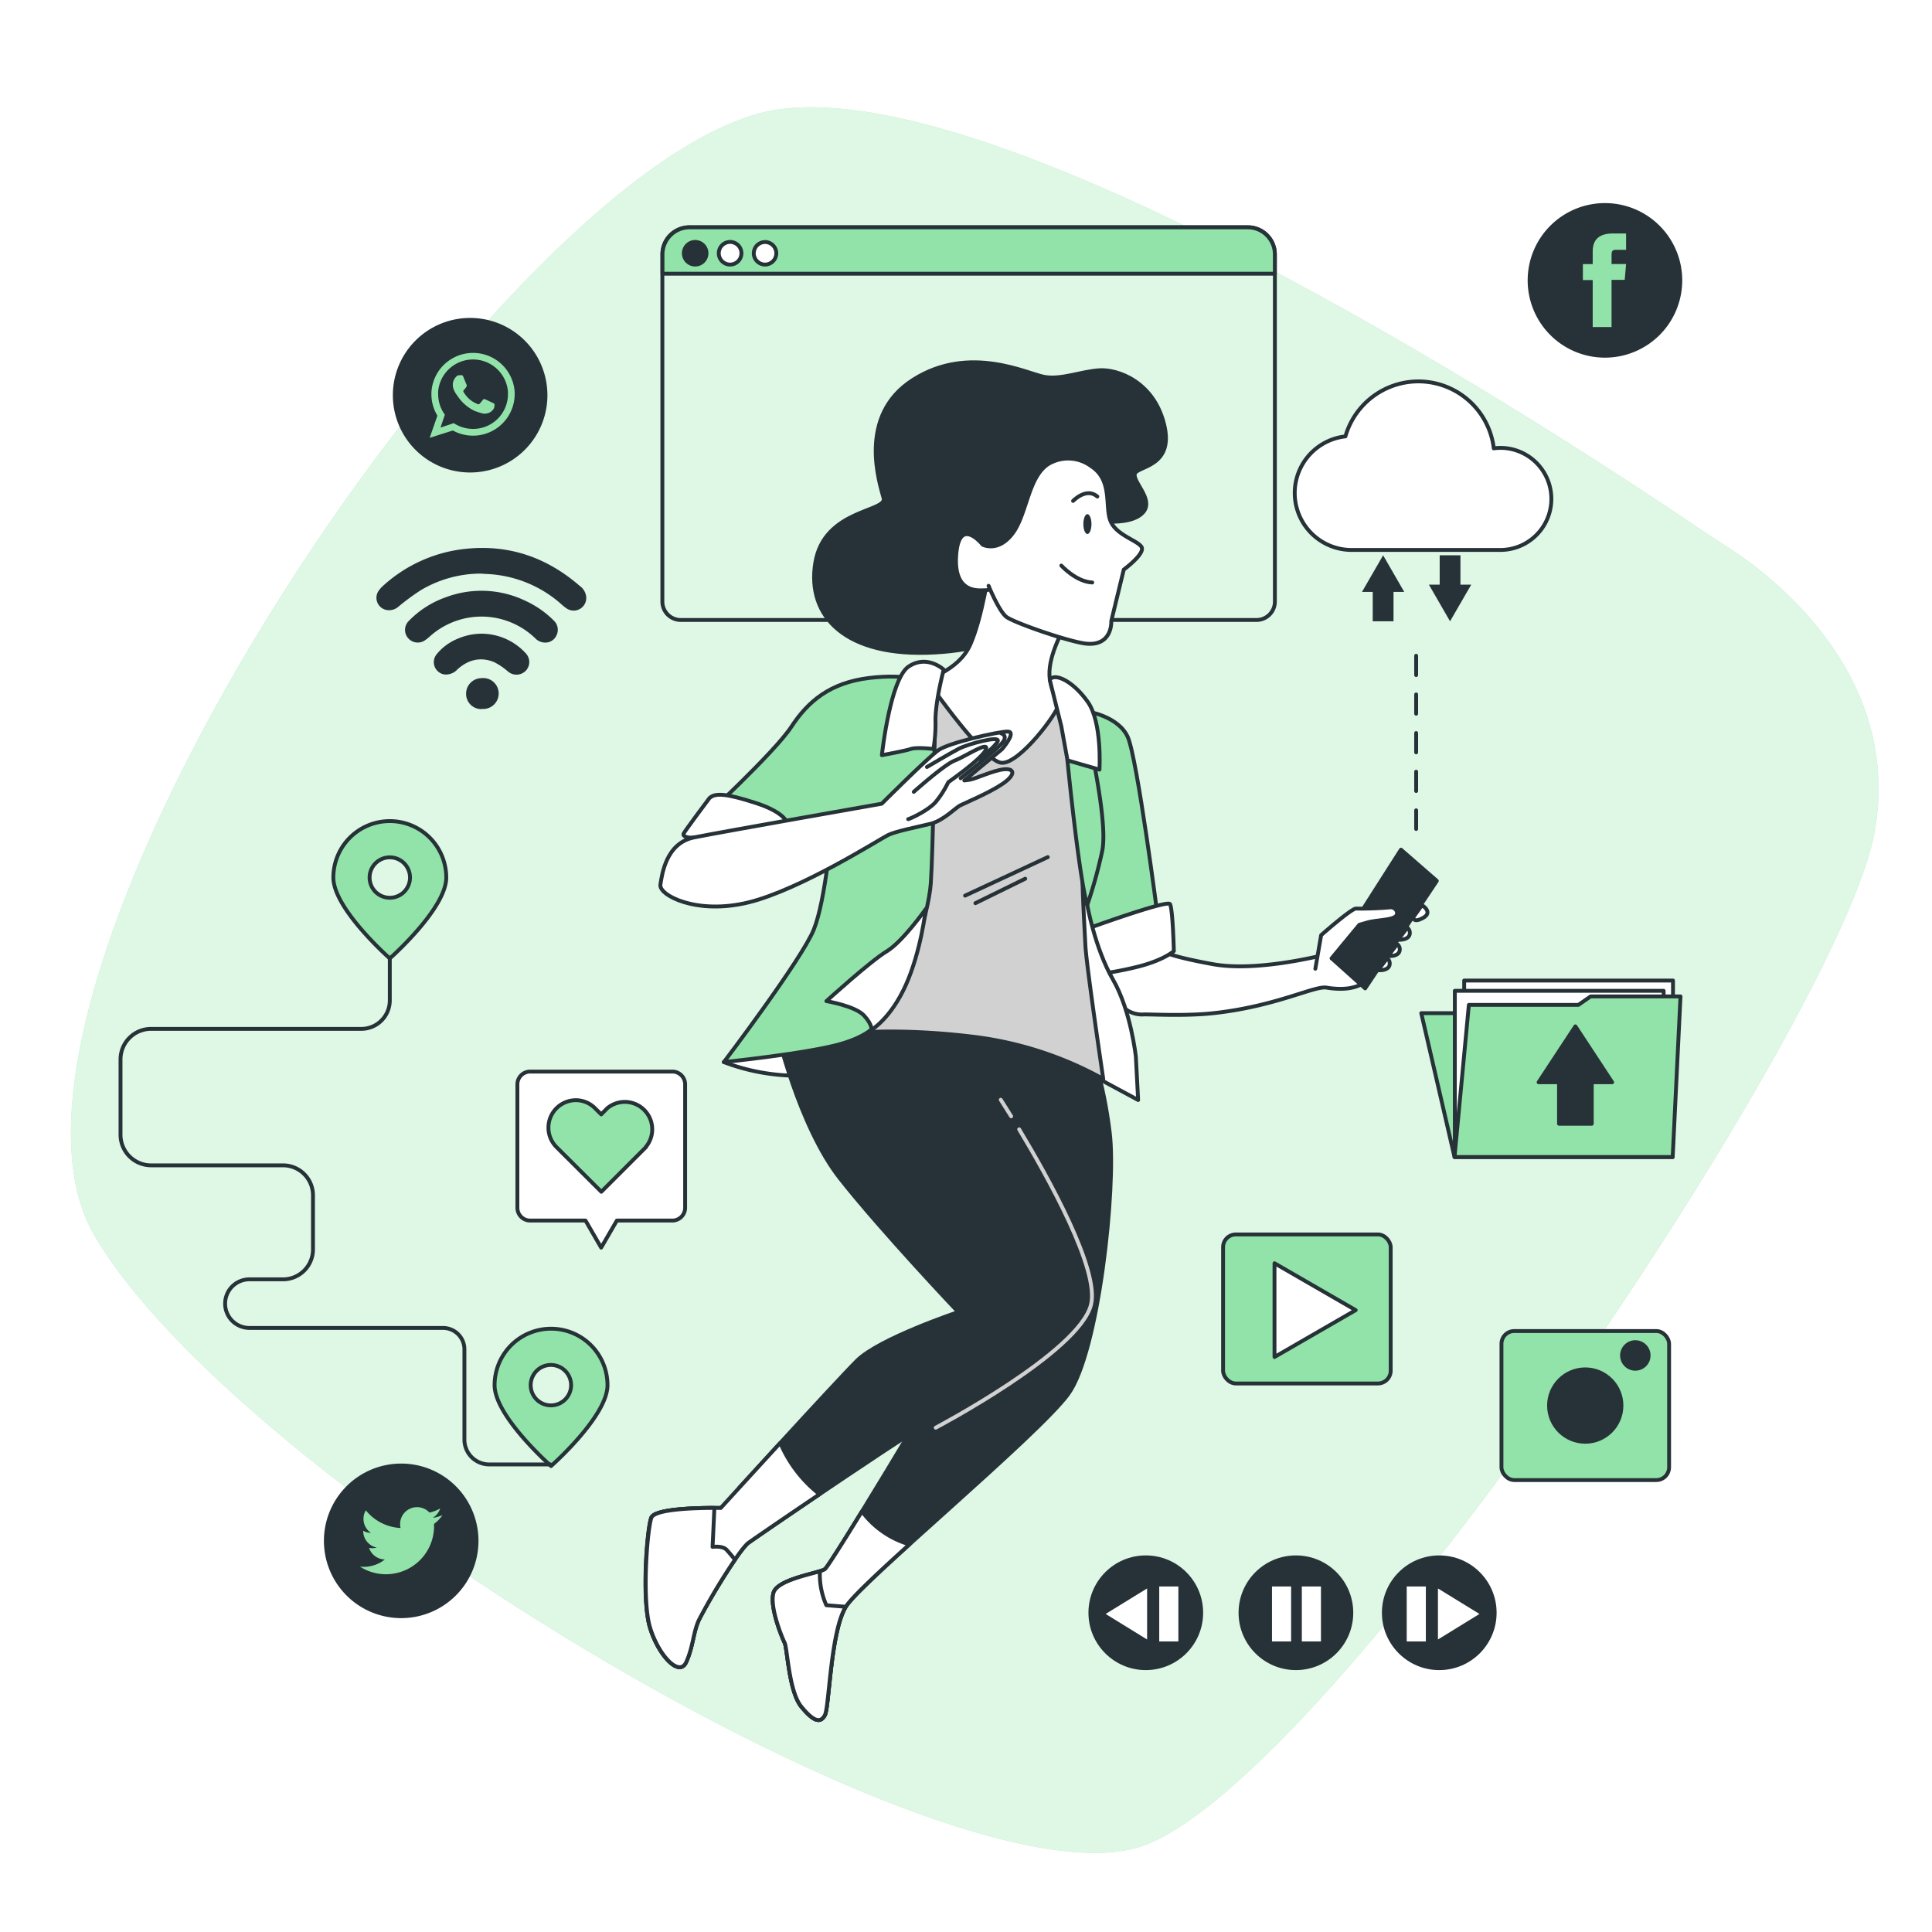 <svg class="animated" id="freepik_stories-digital-lifestyle" xmlns="http://www.w3.org/2000/svg" viewBox="0 0 500 500" version="1.1" xmlns:xlink="http://www.w3.org/1999/xlink" xmlns:svgjs="http://svgjs.com/svgjs"><style>svg#freepik_stories-digital-lifestyle:not(.animated) .animable {opacity: 0;}svg#freepik_stories-digital-lifestyle.animated #freepik--Icons--inject-58 {animation: 1.6s 1 forwards cubic-bezier(.36,-0.01,.5,1.38) slideDown,3s Infinite  linear floating;animation-delay: 0s,1.6s;}svg#freepik_stories-digital-lifestyle.animated #freepik--Route--inject-58 {animation: 1.6s 1 forwards cubic-bezier(.36,-0.01,.5,1.38) slideDown,3s Infinite  linear floating;animation-delay: 0s,1.6s;}svg#freepik_stories-digital-lifestyle.animated #freepik--audio-controls--inject-58 {animation: 1.6s 1 forwards cubic-bezier(.36,-0.01,.5,1.38) slideDown,3s Infinite  linear floating;animation-delay: 0s,1.6s;}svg#freepik_stories-digital-lifestyle.animated #freepik--Camera--inject-58 {animation: 1.6s 1 forwards cubic-bezier(.36,-0.01,.5,1.38) slideDown,3s Infinite  linear floating;animation-delay: 0s,1.6s;}svg#freepik_stories-digital-lifestyle.animated #freepik--Video--inject-58 {animation: 1.6s 1 forwards cubic-bezier(.36,-0.01,.5,1.38) slideDown,3s Infinite  linear floating;animation-delay: 0s,1.6s;}svg#freepik_stories-digital-lifestyle.animated #freepik--Folder--inject-58 {animation: 1.6s 1 forwards cubic-bezier(.36,-0.01,.5,1.38) slideDown,3s Infinite  linear floating;animation-delay: 0s,1.6s;}svg#freepik_stories-digital-lifestyle.animated #freepik--speech-bubble--inject-58 {animation: 1.6s 1 forwards cubic-bezier(.36,-0.01,.5,1.38) slideDown,3s Infinite  linear floating;animation-delay: 0s,1.6s;}svg#freepik_stories-digital-lifestyle.animated #freepik--Screen--inject-58 {animation: 1.6s 1 forwards cubic-bezier(.36,-0.01,.5,1.38) slideDown,3s Infinite  linear floating;animation-delay: 0s,1.6s;}svg#freepik_stories-digital-lifestyle.animated #freepik--Cloud--inject-58 {animation: 1.6s 1 forwards cubic-bezier(.36,-0.01,.5,1.38) slideDown,3s Infinite  linear floating;animation-delay: 0s,1.6s;}svg#freepik_stories-digital-lifestyle.animated #freepik--Character--inject-58 {animation: 1.6s 1 forwards cubic-bezier(.36,-0.01,.5,1.38) slideDown,3s Infinite  linear floating;animation-delay: 0s,1.6s;}            @keyframes slideDown {                0% {                    opacity: 0;                    transform: translateY(-30px);                }                100% {                    opacity: 1;                    transform: translateY(0);                }            }                    @keyframes floating {                0% {                    opacity: 1;                    transform: translateY(0px);                }                50% {                    transform: translateY(-10px);                }                100% {                    opacity: 1;                    transform: translateY(0px);                }            }        </style><g id="freepik--background-simple--inject-58" class="animable" style="transform-origin: 252.264px 253.641px;"><path d="M447.23,141.67q-4.39-2.8-8.71-5.73c-31-21-176-116.37-237.08-107.62C132.81,38.14-12.78,255.2,24.31,319.51s222.57,176,271.72,158.1S476.87,263.24,485.22,215C492.34,173.82,457.55,148.26,447.23,141.67Z" style="fill: rgb(146, 227, 169); transform-origin: 252.264px 253.641px;" id="elp6sngvxa179" class="animable"></path><g id="elkbjvi074y9e"><path d="M447.23,141.67q-4.39-2.8-8.71-5.73c-31-21-176-116.37-237.08-107.62C132.81,38.14-12.78,255.2,24.31,319.51s222.57,176,271.72,158.1S476.87,263.24,485.22,215C492.34,173.82,457.55,148.26,447.23,141.67Z" style="fill: rgb(255, 255, 255); opacity: 0.7; transform-origin: 252.264px 253.641px;" class="animable"></path></g></g><g id="freepik--Icons--inject-58" class="animable animator-active" style="transform-origin: 259.595px 235.665px;"><path d="M121.67,122.28h0a20,20,0,0,1-20-20h0a20,20,0,0,1,20-20h0a20,20,0,0,1,20,20h0A20,20,0,0,1,121.67,122.28Z" style="fill: rgb(38, 50, 56); transform-origin: 121.67px 102.28px;" id="elxe5ml5mjeej" class="animable"></path><path d="M133.21,101.77a10.79,10.79,0,0,0-21.56-.2c0,.16,0,.31,0,.47a10.65,10.65,0,0,0,1.55,5.53l-2,5.74,6-1.9a10.79,10.79,0,0,0,16-9.37A2.44,2.44,0,0,0,133.21,101.77ZM122.43,111a9.09,9.09,0,0,1-5-1.49L114,110.66l1.13-3.34a8.9,8.9,0,0,1-1.73-5.28,8.3,8.3,0,0,1,0-.87,9.07,9.07,0,0,1,18.06.17c0,.23,0,.46,0,.7A9,9,0,0,1,122.43,111Z" style="fill: rgb(146, 227, 169); fill-rule: evenodd; transform-origin: 122.205px 102.322px;" id="el8ugpk6hb5cp" class="animable"></path><path d="M127.38,104.2c-.27-.13-1.57-.77-1.81-.85s-.42-.13-.6.13-.69.85-.84,1-.3.2-.57.07a7.09,7.09,0,0,1-2.13-1.3,7.89,7.89,0,0,1-1.47-1.82c-.15-.26,0-.4.12-.53s.26-.31.4-.46l.09-.13a2.16,2.16,0,0,0,.17-.31.49.49,0,0,0,0-.46c-.07-.13-.6-1.42-.82-2s-.44-.43-.6-.43-.32,0-.5,0a1,1,0,0,0-.71.33,2.94,2.94,0,0,0-.92,2.19,3.3,3.3,0,0,0,.13.89,5.92,5.92,0,0,0,1,1.82,10.91,10.91,0,0,0,4.51,4c2.7,1,2.7.69,3.18.65a2.6,2.6,0,0,0,1.78-1.25,2.08,2.08,0,0,0,.16-1.25C127.82,104.4,127.64,104.33,127.38,104.2Z" style="fill: rgb(146, 227, 169); fill-rule: evenodd; transform-origin: 122.587px 102.08px;" id="elw27pzhq0ksf" class="animable"></path><path d="M415.36,92.56h0a20,20,0,0,1-20-20h0a20,20,0,0,1,20-20h0a20,20,0,0,1,20,20h0A20,20,0,0,1,415.36,92.56Z" style="fill: rgb(38, 50, 56); transform-origin: 415.36px 72.56px;" id="elhi04tj9ojuf" class="animable"></path><path d="M412.19,84.64h4.88V72.43h3.4l.36-4.09h-3.76V66c0-1,.19-1.35,1.12-1.35h2.64V60.42h-3.38c-3.62,0-5.26,1.6-5.26,4.66v3.26h-2.54v4.14h2.54Z" style="fill: rgb(146, 227, 169); transform-origin: 415.24px 72.53px;" id="el3pbpe130odl" class="animable"></path><path d="M103.83,418.77h0a20,20,0,0,1-20-20h0a20,20,0,0,1,20-20h0a20,20,0,0,1,20,20h0A20,20,0,0,1,103.83,418.77Z" style="fill: rgb(38, 50, 56); transform-origin: 103.83px 398.77px;" id="elkz5rmn6yuo8" class="animable"></path><path d="M93.16,405.44a12.45,12.45,0,0,0,19.16-11.06,8.88,8.88,0,0,0,2.19-2.26,9.21,9.21,0,0,1-2.52.69,4.41,4.41,0,0,0,1.93-2.43,9,9,0,0,1-2.78,1.07,4.38,4.38,0,0,0-7.47,4,12.41,12.41,0,0,1-9-4.58A4.38,4.38,0,0,0,96,396.71a4.28,4.28,0,0,1-2-.55,4.37,4.37,0,0,0,3.51,4.35,4.38,4.38,0,0,1-2,.08,4.4,4.4,0,0,0,4.09,3A8.78,8.78,0,0,1,93.16,405.44Z" style="fill: rgb(146, 227, 169); transform-origin: 103.835px 398.731px;" id="elnawlhh1l4k" class="animable"></path><path d="M124.61,148.45a30.4,30.4,0,0,0-15.77,4.33,59.45,59.45,0,0,0-5.65,4.16,3.66,3.66,0,0,1-3.5.84,3.21,3.21,0,0,1-1.81-4.72,7.68,7.68,0,0,1,1.39-1.57,37.37,37.37,0,0,1,21.4-9.47c11.19-1.13,20.91,2.28,29.35,9.6a4,4,0,0,1,1.68,2.75,3.26,3.26,0,0,1-5.19,3c-.66-.45-1.24-1-1.86-1.54a31.08,31.08,0,0,0-19.2-7.3Z" style="fill: rgb(38, 50, 56); transform-origin: 124.573px 149.914px;" id="elpvijq8rpxo8" class="animable"></path><path d="M141.09,166.3a3.59,3.59,0,0,1-2.57-1.11,20,20,0,0,0-26.75-.94c-.56.47-1.1,1-1.69,1.39a3.29,3.29,0,0,1-4.45-.48,3.24,3.24,0,0,1,.11-4.4,24.7,24.7,0,0,1,9.5-6.14,26.24,26.24,0,0,1,20.72.86,25.21,25.21,0,0,1,7.4,5.16,3.26,3.26,0,0,1,.7,3.7A3.15,3.15,0,0,1,141.09,166.3Z" style="fill: rgb(38, 50, 56); transform-origin: 124.589px 159.597px;" id="ele7urvxm9kxl" class="animable"></path><path d="M124.49,164A15.54,15.54,0,0,1,136,169a3.29,3.29,0,0,1,.14,4.52,3.37,3.37,0,0,1-4.63.3,17.49,17.49,0,0,0-3.66-2.48c-3.49-1.41-6.67-.62-9.44,1.87a4,4,0,0,1-3.44,1.33,3.22,3.22,0,0,1-2-5.18,13.66,13.66,0,0,1,5.61-4.11A15.56,15.56,0,0,1,124.49,164Z" style="fill: rgb(38, 50, 56); transform-origin: 124.621px 169.3px;" id="ely2bz02jrew" class="animable"></path><path d="M124.63,183.51a3.92,3.92,0,0,1-4-4,4,4,0,0,1,3.94-4,4,4,0,1,1,.09,7.95Z" style="fill: rgb(38, 50, 56); transform-origin: 124.844px 179.495px;" id="el7uejq2337lt" class="animable"></path></g><g id="freepik--Route--inject-58" class="animable animator-active" style="transform-origin: 94.205px 295.955px;"><path d="M100.88,212.5a14.61,14.61,0,0,0-14.61,14.61c0,8.07,14.61,20.93,14.61,20.93s14.61-12.86,14.61-20.93A14.61,14.61,0,0,0,100.88,212.5Zm0,19.84a5.23,5.23,0,1,1,5.23-5.23A5.23,5.23,0,0,1,100.88,232.34Z" style="fill: rgb(146, 227, 169); stroke: rgb(38, 50, 56); stroke-linecap: round; stroke-linejoin: round; transform-origin: 100.88px 230.27px;" id="elrcayzpvic7c" class="animable"></path><path d="M142.57,343.87A14.61,14.61,0,0,0,128,358.48c0,8.07,14.61,20.93,14.61,20.93s14.61-12.86,14.61-20.93A14.61,14.61,0,0,0,142.57,343.87Zm0,19.84a5.23,5.23,0,1,1,5.23-5.23A5.23,5.23,0,0,1,142.57,363.71Z" style="fill: rgb(146, 227, 169); stroke: rgb(38, 50, 56); stroke-linecap: round; stroke-linejoin: round; transform-origin: 142.61px 361.64px;" id="elyadiiyia5el" class="animable"></path><path d="M100.88,248V258.9a7.37,7.37,0,0,1-7.37,7.37H39.1a7.91,7.91,0,0,0-7.91,7.92v19.48a7.92,7.92,0,0,0,7.91,7.92H73.27A7.75,7.75,0,0,1,81,309.34v14a7.75,7.75,0,0,1-7.75,7.75h-8.7a6.29,6.29,0,0,0-6.29,6.29h0a6.29,6.29,0,0,0,6.29,6.29h50.1a5.54,5.54,0,0,1,5.54,5.53v23.38a6.41,6.41,0,0,0,6.41,6.41h15.84" style="fill: none; stroke: rgb(38, 50, 56); stroke-linecap: round; stroke-linejoin: round; transform-origin: 86.815px 313.495px;" id="el84t90oju8t7" class="animable"></path></g><g id="freepik--audio-controls--inject-58" class="animable animator-active" style="transform-origin: 334.505px 417.38px;"><circle cx="335.38" cy="417.38" r="14.84" style="fill: rgb(38, 50, 56); transform-origin: 335.38px 417.38px;" id="elc6koss3fd3n" class="animable"></circle><rect x="329.19" y="410.58" width="4.95" height="14.23" style="fill: rgb(255, 255, 255); transform-origin: 331.665px 417.695px;" id="ele50o98dxeh5" class="animable"></rect><rect x="336.91" y="410.58" width="4.95" height="14.23" style="fill: rgb(255, 255, 255); transform-origin: 339.385px 417.695px;" id="elg0yttm8c6u8" class="animable"></rect><circle cx="372.48" cy="417.38" r="14.84" style="fill: rgb(38, 50, 56); transform-origin: 372.48px 417.38px;" id="elcjay567bjjp" class="animable"></circle><rect x="364.06" y="410.58" width="4.95" height="14.23" style="fill: rgb(255, 255, 255); transform-origin: 366.535px 417.695px;" id="elwirxbgik6h" class="animable"></rect><polygon points="382.88 417.69 372.14 411.09 372.14 424.3 382.88 417.69" style="fill: rgb(255, 255, 255); transform-origin: 377.51px 417.695px;" id="el0mwwfu55ud8" class="animable"></polygon><circle cx="296.53" cy="417.38" r="14.84" style="fill: rgb(38, 50, 56); transform-origin: 296.53px 417.38px;" id="eld4jrabv2s2b" class="animable"></circle><g id="elkc1s0izdnfs"><rect x="300.01" y="410.58" width="4.95" height="14.23" style="fill: rgb(255, 255, 255); transform-origin: 302.485px 417.695px; transform: rotate(180deg);" class="animable"></rect></g><polygon points="286.14 417.69 296.87 411.09 296.87 424.3 286.14 417.69" style="fill: rgb(255, 255, 255); transform-origin: 291.505px 417.695px;" id="elr7ts91d8ne" class="animable"></polygon></g><g id="freepik--Camera--inject-58" class="animable animator-active" style="transform-origin: 410.27px 363.755px;"><rect x="388.58" y="344.47" width="43.38" height="38.57" rx="3.31" style="fill: rgb(146, 227, 169); stroke: rgb(38, 50, 56); stroke-linecap: round; stroke-linejoin: round; transform-origin: 410.27px 363.755px;" id="el72zal871bp4" class="animable"></rect><g id="elkujw6nr6rtc"><circle cx="410.26" cy="363.76" r="9.87" style="fill: rgb(38, 50, 56); transform-origin: 410.26px 363.76px; transform: rotate(-36.069deg);" class="animable"></circle></g><path d="M427.16,350.8a3.94,3.94,0,1,0-3.93,3.93A3.93,3.93,0,0,0,427.16,350.8Z" style="fill: rgb(38, 50, 56); transform-origin: 423.22px 350.79px;" id="eljohsgmourxd" class="animable"></path></g><g id="freepik--Video--inject-58" class="animable animator-active" style="transform-origin: 338.22px 338.755px;"><rect x="316.53" y="319.47" width="43.38" height="38.57" rx="3.31" style="fill: rgb(146, 227, 169); stroke: rgb(38, 50, 56); stroke-linecap: round; stroke-linejoin: round; transform-origin: 338.22px 338.755px;" id="el145lbcj77e7p" class="animable"></rect><polygon points="350.85 339.06 329.84 326.93 329.84 351.19 350.85 339.06" style="fill: rgb(255, 255, 255); stroke: rgb(38, 50, 56); stroke-linecap: round; stroke-linejoin: round; transform-origin: 340.345px 339.06px;" id="el086lvez2qwe" class="animable"></polygon></g><g id="freepik--Folder--inject-58" class="animable animator-active" style="transform-origin: 401.365px 276.6px;"><polygon points="432.89 299.44 376.43 299.44 367.82 262.2 424.28 262.2 432.89 299.44" style="fill: rgb(146, 227, 169); stroke: rgb(38, 50, 56); stroke-linecap: round; stroke-linejoin: round; transform-origin: 400.355px 280.82px;" id="eldpfnqxybgai" class="animable"></polygon><rect x="378.93" y="253.76" width="54.04" height="42.4" style="fill: rgb(255, 255, 255); stroke: rgb(38, 50, 56); stroke-linecap: round; stroke-linejoin: round; transform-origin: 405.95px 274.96px;" id="elwzezl6gqhj" class="animable"></rect><rect x="376.51" y="256.42" width="54.04" height="42.4" style="fill: rgb(255, 255, 255); stroke: rgb(38, 50, 56); stroke-linecap: round; stroke-linejoin: round; transform-origin: 403.53px 277.62px;" id="eleu0iylupkap" class="animable"></rect><polygon points="432.89 299.44 434.91 257.88 411.64 257.88 408.49 260.06 380.14 260.06 376.43 299.44 432.89 299.44" style="fill: rgb(146, 227, 169); stroke: rgb(38, 50, 56); stroke-linecap: round; stroke-linejoin: round; transform-origin: 405.67px 278.66px;" id="el9vwgl3k60d" class="animable"></polygon><polygon points="417.22 280.09 407.71 265.62 398.19 280.09 403.47 280.09 403.47 290.83 411.95 290.83 411.95 280.09 417.22 280.09" style="fill: rgb(38, 50, 56); stroke: rgb(38, 50, 56); stroke-linecap: round; stroke-linejoin: round; transform-origin: 407.705px 278.225px;" id="elu09qnofifxn" class="animable"></polygon></g><g id="freepik--speech-bubble--inject-58" class="animable animator-active" style="transform-origin: 155.605px 300.1px;"><path d="M174,277.32H137.21a3.31,3.31,0,0,0-3.31,3.31v31.94a3.31,3.31,0,0,0,3.31,3.31h14.32l4.05,7,4.06-7H174a3.31,3.31,0,0,0,3.31-3.31V280.63A3.31,3.31,0,0,0,174,277.32Z" style="fill: rgb(255, 255, 255); stroke: rgb(38, 50, 56); stroke-linecap: round; stroke-linejoin: round; transform-origin: 155.605px 300.1px;" id="elot05r9r0u7l" class="animable"></path><path d="M167.19,296.85l-1.57,1.58-10,10L144,296.85a7.11,7.11,0,0,1,5-12.12,7,7,0,0,1,5,2.09l1.59,1.58,1.56-1.58a7.1,7.1,0,0,1,10,10Z" style="fill: rgb(146, 227, 169); stroke: rgb(38, 50, 56); stroke-linecap: round; stroke-linejoin: round; transform-origin: 155.366px 296.58px;" id="elce8oqbtv0pb" class="animable"></path></g><g id="freepik--Screen--inject-58" class="animable animator-active" style="transform-origin: 250.68px 109.625px;"><path d="M178.45,58.8H322.94a7,7,0,0,1,7,7v89.89a4.76,4.76,0,0,1-4.76,4.76h-149a4.76,4.76,0,0,1-4.76-4.76V65.79A7,7,0,0,1,178.45,58.8Z" style="fill: none; stroke: rgb(38, 50, 56); stroke-linecap: round; stroke-linejoin: round; transform-origin: 250.68px 109.625px;" id="el1ijupsh9lly" class="animable"></path><path d="M329.93,70.84v-5a7,7,0,0,0-7-7H178.45a7,7,0,0,0-7,7v5Z" style="fill: rgb(146, 227, 169); stroke: rgb(38, 50, 56); stroke-linecap: round; stroke-linejoin: round; transform-origin: 250.69px 64.84px;" id="el8qnxu8aup2n" class="animable"></path><path d="M182.84,65.55a2.93,2.93,0,1,0-2.92,2.92A2.93,2.93,0,0,0,182.84,65.55Z" style="fill: rgb(38, 50, 56); stroke: rgb(38, 50, 56); stroke-linecap: round; stroke-linejoin: round; transform-origin: 179.91px 65.54px;" id="el72gorf9pdau" class="animable"></path><path d="M191.88,65.55A2.93,2.93,0,1,0,189,68.47,2.93,2.93,0,0,0,191.88,65.55Z" style="fill: rgb(255, 255, 255); stroke: rgb(38, 50, 56); stroke-linecap: round; stroke-linejoin: round; transform-origin: 188.95px 65.54px;" id="eljnu86b80wme" class="animable"></path><circle cx="197.99" cy="65.55" r="2.92" style="fill: rgb(255, 255, 255); stroke: rgb(38, 50, 56); stroke-linecap: round; stroke-linejoin: round; transform-origin: 197.99px 65.55px;" id="el9cz6d5879j8" class="animable"></circle></g><g id="freepik--Cloud--inject-58" class="animable animator-active" style="transform-origin: 368.283px 156.624px;"><path d="M388.28,115.91a13.58,13.58,0,0,0-1.69.12,19.65,19.65,0,0,0-38.4-3.09,14.74,14.74,0,0,0,1.68,29.39h38.41a13.21,13.21,0,1,0,0-26.42Z" style="fill: rgb(255, 255, 255); stroke: rgb(38, 50, 56); stroke-linecap: round; stroke-linejoin: round; transform-origin: 368.283px 120.519px;" id="elo6zumzj6uj8" class="animable"></path><polygon points="363.42 153.19 357.95 143.71 352.48 153.19 355.26 153.19 355.26 160.79 360.64 160.79 360.64 153.19 363.42 153.19" style="fill: rgb(38, 50, 56); transform-origin: 357.95px 152.25px;" id="elbfhets3wy26" class="animable"></polygon><polygon points="369.8 151.31 375.27 160.79 380.75 151.31 377.96 151.31 377.96 143.71 372.59 143.71 372.59 151.31 369.8 151.31" style="fill: rgb(38, 50, 56); transform-origin: 375.275px 152.25px;" id="elwsvmqmex7vb" class="animable"></polygon><line x1="366.5" y1="169.71" x2="366.5" y2="214.54" style="fill: none; stroke: rgb(38, 50, 56); stroke-linecap: round; stroke-linejoin: round; stroke-dasharray: 5, 5; transform-origin: 366.5px 192.125px;" id="el0v715bdtly2" class="animable"></line></g><g id="freepik--Character--inject-58" class="animable animator-active" style="transform-origin: 269.447px 269.455px;"><path d="M287.41,135s6.66.38,8.75-2.85-3-7.42-2.47-9.51,10.27-1.71,7.6-12.74-12-14.45-16.92-14.07-9.7,2.47-14.08,1.71-19.39-8.56-34,.76-8.56,27-7.61,30.62-15.4,2.85-17.68,16.73,7.79,24.54,31,23.21,23.58-10.46,22.44-18.26,4.18-25.11,9.89-26.44,7.61,4.57,8.56,7S286.08,135.72,287.41,135Z" style="fill: rgb(38, 50, 56); stroke: rgb(38, 50, 56); stroke-linecap: round; stroke-linejoin: round; transform-origin: 256.219px 131.367px;" id="elps5s6r94q6o" class="animable"></path><path d="M281.38,184.11s8,1.21,10.46,6.57,7.79,46.7,7.79,46.7l-18.73,7.3s-.25-7.78-2.92-26.27S277.25,183.14,281.38,184.11Z" style="fill: rgb(146, 227, 169); stroke: rgb(38, 50, 56); stroke-linecap: round; stroke-linejoin: round; transform-origin: 288.192px 214.375px;" id="elsfn3draqyai" class="animable"></path><path d="M187.31,274.86a53.92,53.92,0,0,0,18.47,3.53c10,0,6.85-10,6.64-10.79S193.53,271.34,187.31,274.86Z" style="fill: rgb(255, 255, 255); stroke: rgb(38, 50, 56); stroke-linecap: round; stroke-linejoin: round; transform-origin: 200.182px 272.95px;" id="ela1irow1y5nu" class="animable"></path><path d="M209.19,262.26s17.25,30.92,27.32,41.71,13.67,21.21,13.67,21.21l5.39,8.63s-11.51,20.85-11.51,21.93S214.94,405,213.5,406.08s-12.22,2.52-13.3,6.11,2.15,11.51,2.87,12.95,1.08,12.58,4.32,16.54,5,4.31,6.11,2.15,1.44-21.57,5.39-28,49.62-44.23,57.53-55,12.48-53.65,10.79-67.6-5-21.93-5-21.93S247.66,249.32,209.19,262.26Z" style="fill: rgb(38, 50, 56); stroke: rgb(38, 50, 56); stroke-linecap: round; stroke-linejoin: round; transform-origin: 243.77px 351.664px;" id="el9jhjb7e7gj" class="animable"></path><path d="M223.08,391.14c-5,8.14-9.06,14.55-9.58,14.94-1.44,1.08-12.22,2.52-13.3,6.11s2.15,11.51,2.87,12.95,1.08,12.58,4.32,16.54,5,4.31,6.11,2.15,1.44-21.57,5.39-28c1.41-2.3,8.09-8.56,16.47-16.15A23.45,23.45,0,0,1,223.08,391.14Z" style="fill: rgb(255, 255, 255); stroke: rgb(38, 50, 56); stroke-linecap: round; stroke-linejoin: round; transform-origin: 217.671px 418.143px;" id="elviuhogzqpkc" class="animable"></path><path d="M213.86,415.43a19.5,19.5,0,0,1-1.67-8.8c-3.3,1-11.08,2.53-12,5.56-1.08,3.6,2.15,11.51,2.87,12.95s1.08,12.58,4.32,16.54,5,4.31,6.11,2.15,1.44-21.57,5.39-28Z" style="fill: rgb(255, 255, 255); stroke: rgb(38, 50, 56); stroke-linecap: round; stroke-linejoin: round; transform-origin: 209.426px 425.888px;" id="elu1zi28qxua" class="animable"></path><path d="M241.91,269.09c14.74,10.79,39.91,61.48,39.19,65.44s-17.62,20.13-29.49,26.61-55.37,36.31-57.88,38.11-11.51,16.9-12.95,20.13-1.44,6.83-3.23,10.79-7.2-1.8-9.35-9-.72-25.53.36-28.4,18-2.52,18-2.52S216,357.9,221.77,352.15,248,339.56,248,339.56s-19.78-20.85-30.56-34.51-16.54-38.84-16.54-38.84,27-3.95,37.39-3.59" style="fill: rgb(38, 50, 56); stroke: rgb(38, 50, 56); stroke-linecap: round; stroke-linejoin: round; transform-origin: 224.1px 347.029px;" id="elikca2l78j6h" class="animable"></path><path d="M263.76,292.27c7.48,12.42,20.93,36.5,18.57,45.47-3.23,12.31-40.16,31.74-40.16,31.74" style="fill: none; stroke: rgb(209, 209, 209); stroke-linecap: round; stroke-linejoin: round; transform-origin: 262.387px 330.875px;" id="elbg69abrene6" class="animable"></path><path d="M259,284.62s1,1.61,2.69,4.28" style="fill: none; stroke: rgb(209, 209, 209); stroke-linecap: round; stroke-linejoin: round; transform-origin: 260.345px 286.76px;" id="elh35v4wifx06" class="animable"></path><path d="M201.94,373.42c-8.07,8.79-15.41,16.84-15.41,16.84s-16.89-.36-18,2.52S166,414,168.2,421.18s7.55,12.94,9.35,9,1.79-7.55,3.23-10.79,10.43-18.33,12.95-20.13c1-.73,8.75-6.05,18.38-12.56A33.51,33.51,0,0,1,201.94,373.42Z" style="fill: rgb(255, 255, 255); stroke: rgb(38, 50, 56); stroke-linecap: round; stroke-linejoin: round; transform-origin: 189.577px 402.44px;" id="elwpjlstqedyh" class="animable"></path><path d="M188,401.05c-1.08-1.08-3.59-.72-3.59-.72s.21-4.23.47-10.08c-4.3,0-15.42.21-16.29,2.53-1.08,2.87-2.52,21.21-.36,28.4s7.55,12.94,9.35,9,1.79-7.55,3.23-10.79a157.51,157.51,0,0,1,9.41-15.75C189.43,402.68,188.52,401.59,188,401.05Z" style="fill: rgb(255, 255, 255); stroke: rgb(38, 50, 56); stroke-linecap: round; stroke-linejoin: round; transform-origin: 178.665px 410.856px;" id="el55bofoqkxzf" class="animable"></path><path d="M355.6,251.13s-1.61,6.24-12.32,4.46c-3.08-.51-13,4.82-29.09,6.6-7,.78-15.23.34-18.06.34a7.26,7.26,0,0,1-5.2-1.65c-.95-.83-6.5-16.67-6.5-16.67l12.88-4.49,3.54,6.27s.15,1.19,13,3.53c13,2.38,33.58-3.42,36.3-4.48S355.72,249.83,355.6,251.13Z" style="fill: rgb(255, 255, 255); stroke: rgb(38, 50, 56); stroke-linecap: round; stroke-linejoin: round; transform-origin: 320.017px 251.187px;" id="eled6rpyybnm5" class="animable"></path><path d="M280.17,240.79s21.89-8,22.62-6.81,1,12.16,1,12.16-2.67,2.44-9.73,4.14a95.63,95.63,0,0,1-12.65,2.19Z" style="fill: rgb(255, 255, 255); stroke: rgb(38, 50, 56); stroke-linecap: round; stroke-linejoin: round; transform-origin: 291.98px 243.165px;" id="eljzpdz1joh5" class="animable"></path><polygon points="362.57 219.89 344.62 248.01 353.3 255.79 371.85 227.97 362.57 219.89" style="fill: rgb(38, 50, 56); stroke: rgb(38, 50, 56); stroke-linecap: round; stroke-linejoin: round; transform-origin: 358.235px 237.84px;" id="elcoeco4eux8" class="animable"></polygon><path d="M344.62,248l7.18-8.67,2.1-.6c2.09-.6,6-.6,7.18-1.5s0-2.69-1.5-2.39a86.66,86.66,0,0,1-8.67.3c-1.2,0-9,6.88-9,6.88l-1.5,8.68" style="fill: rgb(255, 255, 255); stroke: rgb(38, 50, 56); stroke-linecap: round; stroke-linejoin: round; transform-origin: 350.986px 242.753px;" id="elgfiw69vn7h9" class="animable"></path><path d="M368,234.25s3,1.8.3,3.29-2.52-.18-2.52-.18Z" style="fill: rgb(255, 255, 255); stroke: rgb(38, 50, 56); stroke-linecap: round; stroke-linejoin: round; transform-origin: 367.602px 236.204px;" id="elra72w1buxe" class="animable"></path><path d="M364.2,240.08a1.68,1.68,0,0,1,.47,2.12c-.7,1.19-2.83,1-2.83,1Z" style="fill: rgb(255, 255, 255); stroke: rgb(38, 50, 56); stroke-linecap: round; stroke-linejoin: round; transform-origin: 363.352px 241.646px;" id="elkv5uf7jobfh" class="animable"></path><path d="M361.6,244.33a1.7,1.7,0,0,1,.47,2.13c-.7,1.18-2.83.94-2.83.94Z" style="fill: rgb(255, 255, 255); stroke: rgb(38, 50, 56); stroke-linecap: round; stroke-linejoin: round; transform-origin: 360.751px 245.875px;" id="eluwhb97gsme" class="animable"></path><path d="M359,248a1.7,1.7,0,0,1,.47,2.13c-.7,1.18-2.83.95-2.83.95Z" style="fill: rgb(255, 255, 255); stroke: rgb(38, 50, 56); stroke-linecap: round; stroke-linejoin: round; transform-origin: 358.151px 249.549px;" id="elrls85g979t" class="animable"></path><path d="M281.38,234.22s2,11.25,6.65,19.28,5.93,20,5.93,20l.59,11.18-15.29-8.24s.42-28.62-1-33.73-2.68-17.28-.49-16.06S281.38,234.22,281.38,234.22Z" style="fill: rgb(255, 255, 255); stroke: rgb(38, 50, 56); stroke-linecap: round; stroke-linejoin: round; transform-origin: 285.568px 255.622px;" id="elcesb4wp3cf" class="animable"></path><path d="M272.14,179s2.67.73,4.38,5.35,3.89,34.3,3.65,38.92.48,16.3.73,21.41,4.62,34.55,4.62,34.55a92.27,92.27,0,0,0-34.3-11c-20.44-2.43-34.06-.73-35.76-.24s11.19-25.55,11.92-45.25-2.19-45,8.51-46,18.73-1.7,21.65-1.95S272.14,179,272.14,179Z" style="fill: rgb(209, 209, 209); stroke: rgb(38, 50, 56); stroke-linecap: round; stroke-linejoin: round; transform-origin: 250.413px 227.005px;" id="elz6dk6fffsr" class="animable"></path><line x1="271.17" y1="221.82" x2="249.76" y2="231.79" style="fill: none; stroke: rgb(38, 50, 56); stroke-linecap: round; stroke-linejoin: round; transform-origin: 260.465px 226.805px;" id="elxb1145zeqhg" class="animable"></line><line x1="265.33" y1="227.41" x2="252.43" y2="233.74" style="fill: none; stroke: rgb(38, 50, 56); stroke-linecap: round; stroke-linejoin: round; transform-origin: 258.88px 230.575px;" id="elpzr3cofsfmg" class="animable"></line><path d="M256,147.13s-1.7,12.33-4.84,19.58-11.84,8.7-10.88,9.91,14.27,20.31,18.86,20.79,14.74-13,15-15.47-1.45-.49-2.42-6,3.62-13.3,3.62-13.3S256.2,151,256,147.13Z" style="fill: rgb(255, 255, 255); stroke: rgb(38, 50, 56); stroke-linecap: round; stroke-linejoin: round; transform-origin: 257.773px 172.276px;" id="elsqyd53g0cwk" class="animable"></path><path d="M282.47,120.7a10,10,0,0,0-10.46-1c-5.9,2.85-6.09,13.12-9.89,18.26s-7.8,3-7.8,3-6.09-7.61-6.85,2.66,6.09,9.13,7.61,9.13.76-1.14.76-1.14,2.66,6.47,4.56,8,17.11,6.8,21.11,7c6.47.38,6.09-5.89,6.09-5.89l3.23-13.31s5.71-4.19,4.57-5.9-6.47-3-8-6.66S288,124.31,282.47,120.7Z" style="fill: rgb(255, 255, 255); stroke: rgb(38, 50, 56); stroke-linecap: round; stroke-linejoin: round; transform-origin: 271.481px 142.648px;" id="elzcvl42zlbl9" class="animable"></path><path d="M274.67,146.37s3.8,4.19,8,4.38" style="fill: none; stroke: rgb(38, 50, 56); stroke-linecap: round; stroke-linejoin: round; transform-origin: 278.67px 148.56px;" id="elwjqyca8klbp" class="animable"></path><path d="M282.47,135.63c0,1.42-.47,2.57-1.05,2.57s-1.05-1.15-1.05-2.57.47-2.57,1.05-2.57S282.47,134.21,282.47,135.63Z" style="fill: rgb(38, 50, 56); transform-origin: 281.42px 135.63px;" id="el92owt27tkp8" class="animable"></path><path d="M277.71,129.64s3.42-3.61,6.28-1.14" style="fill: none; stroke: rgb(38, 50, 56); stroke-linecap: round; stroke-linejoin: round; transform-origin: 280.85px 128.638px;" id="el4pc715zmg4" class="animable"></path><path d="M241.89,191.44s-.42,28.64-1,37.15-7.06,27.6-10.17,31.75-4.56,7.26-12.87,9.75-30.5,4.77-30.5,4.77,20.13-26.56,23.24-34.24,4.57-25.94,4.57-25.94l-33.62-2.49s18.88-17.43,23.24-24.07,10-11.41,20.13-12.66,15.37,1.16,15.37,1.16Z" style="fill: rgb(146, 227, 169); stroke: rgb(38, 50, 56); stroke-linecap: round; stroke-linejoin: round; transform-origin: 211.715px 224.98px;" id="elnupmrdbkpi" class="animable"></path><path d="M244.23,173.3s-2.13,8-2.13,13.07a38.85,38.85,0,0,1-.53,7.47s-4.27-.53-5.87,0-7.47,1.6-7.47,1.6,2.13-19.74,6.93-22.94S244.23,173.3,244.23,173.3Z" style="fill: rgb(255, 255, 255); stroke: rgb(38, 50, 56); stroke-linecap: round; stroke-linejoin: round; transform-origin: 236.23px 183.35px;" id="elg765mu6lr5h" class="animable"></path><path d="M276.25,196.78s2.94,30.14,5.13,37.44a124.89,124.89,0,0,0,3.9-14.11c1.21-6.32-1.95-21.41-2.68-25.54S277,189.74,276.25,196.78Z" style="fill: rgb(146, 227, 169); stroke: rgb(38, 50, 56); stroke-linecap: round; stroke-linejoin: round; transform-origin: 280.902px 212.843px;" id="elmaz3zgngvr" class="animable"></path><path d="M271.67,175.9l3,12.07,1.6,8.81,8.27,2.4s.74-12.16-3-17.49S273,174,271.67,175.9Z" style="fill: rgb(255, 255, 255); stroke: rgb(38, 50, 56); stroke-linecap: round; stroke-linejoin: round; transform-origin: 278.135px 187.215px;" id="eltwz134chyl" class="animable"></path><path d="M239.6,235.23s-6,8.51-10.16,11-15.57,12.86-15.57,12.86,7.47,1.25,9.75,3.74,1.87,3.73,1.87,3.73,5-2.9,8.93-11.62S239.6,235.23,239.6,235.23Z" style="fill: rgb(255, 255, 255); stroke: rgb(38, 50, 56); stroke-linecap: round; stroke-linejoin: round; transform-origin: 226.735px 250.895px;" id="el5vzqcq3k14x" class="animable"></path><path d="M183.57,206.59s-6.22,8.3-6.64,9.13,1.46,1.25,2.7,1,12.24,1.45,12.24,1.45L203.7,213s-.41-2.69-8.09-5.18S185,205.14,183.57,206.59Z" style="fill: rgb(255, 255, 255); stroke: rgb(38, 50, 56); stroke-linecap: round; stroke-linejoin: round; transform-origin: 190.285px 211.925px;" id="ely8dastg81js" class="animable"></path><path d="M228.19,208s-41.3,7.27-48.56,8.72-8.3,9.54-8.72,12.24,9.34,7.89,22.83,4.57,34-16.4,36.11-17.43,7.68-2.08,11-2.91,6.43-4.15,7.68-4.77,7.68-3.32,11-5.61,3.11-3.94.41-3.73-7.47,2.49-8.92,2.7l-1.46.2,9.76-8.09s3.94-4.56,1.45-4.56-15.15,2.9-17.85,4.77S228.19,208,228.19,208Z" style="fill: rgb(255, 255, 255); stroke: rgb(38, 50, 56); stroke-linecap: round; stroke-linejoin: round; transform-origin: 216.445px 211.967px;" id="elwc1gk6ln4r" class="animable"></path><path d="M259.06,189.77s1.82.48.48,2.3-10.92,9.34-10.92,9.34" style="fill: rgb(255, 255, 255); stroke: rgb(38, 50, 56); stroke-linecap: round; stroke-linejoin: round; transform-origin: 254.326px 195.59px;" id="elh7pqjftjxgq" class="animable"></path><path d="M239.89,198.5s5.94-3.52,8.25-4.73,10.8-3.52,10.07-1.94-4.86,4.61-4.86,4.61" style="fill: rgb(255, 255, 255); stroke: rgb(38, 50, 56); stroke-linecap: round; stroke-linejoin: round; transform-origin: 249.072px 194.898px;" id="elmd7xtb4fk9j" class="animable"></path><path d="M236.49,204.93s7.89-7.06,10.58-8.09,8.93-5.19,8.1-2.91-9.76,8.51-9.76,8.51a24.81,24.81,0,0,1-3.32,5.19c-1.86,2.07-6.22,4.15-7.05,4.36" style="fill: rgb(255, 255, 255); stroke: rgb(38, 50, 56); stroke-linecap: round; stroke-linejoin: round; transform-origin: 245.143px 202.623px;" id="el0zwq2dojyph" class="animable"></path></g><defs>     <filter id="active" height="200%">         <feMorphology in="SourceAlpha" result="DILATED" operator="dilate" radius="2"></feMorphology>                <feFlood flood-color="#32DFEC" flood-opacity="1" result="PINK"></feFlood>        <feComposite in="PINK" in2="DILATED" operator="in" result="OUTLINE"></feComposite>        <feMerge>            <feMergeNode in="OUTLINE"></feMergeNode>            <feMergeNode in="SourceGraphic"></feMergeNode>        </feMerge>    </filter>    <filter id="hover" height="200%">        <feMorphology in="SourceAlpha" result="DILATED" operator="dilate" radius="2"></feMorphology>                <feFlood flood-color="#ff0000" flood-opacity="0.5" result="PINK"></feFlood>        <feComposite in="PINK" in2="DILATED" operator="in" result="OUTLINE"></feComposite>        <feMerge>            <feMergeNode in="OUTLINE"></feMergeNode>            <feMergeNode in="SourceGraphic"></feMergeNode>        </feMerge>            <feColorMatrix type="matrix" values="0   0   0   0   0                0   1   0   0   0                0   0   0   0   0                0   0   0   1   0 "></feColorMatrix>    </filter></defs></svg>